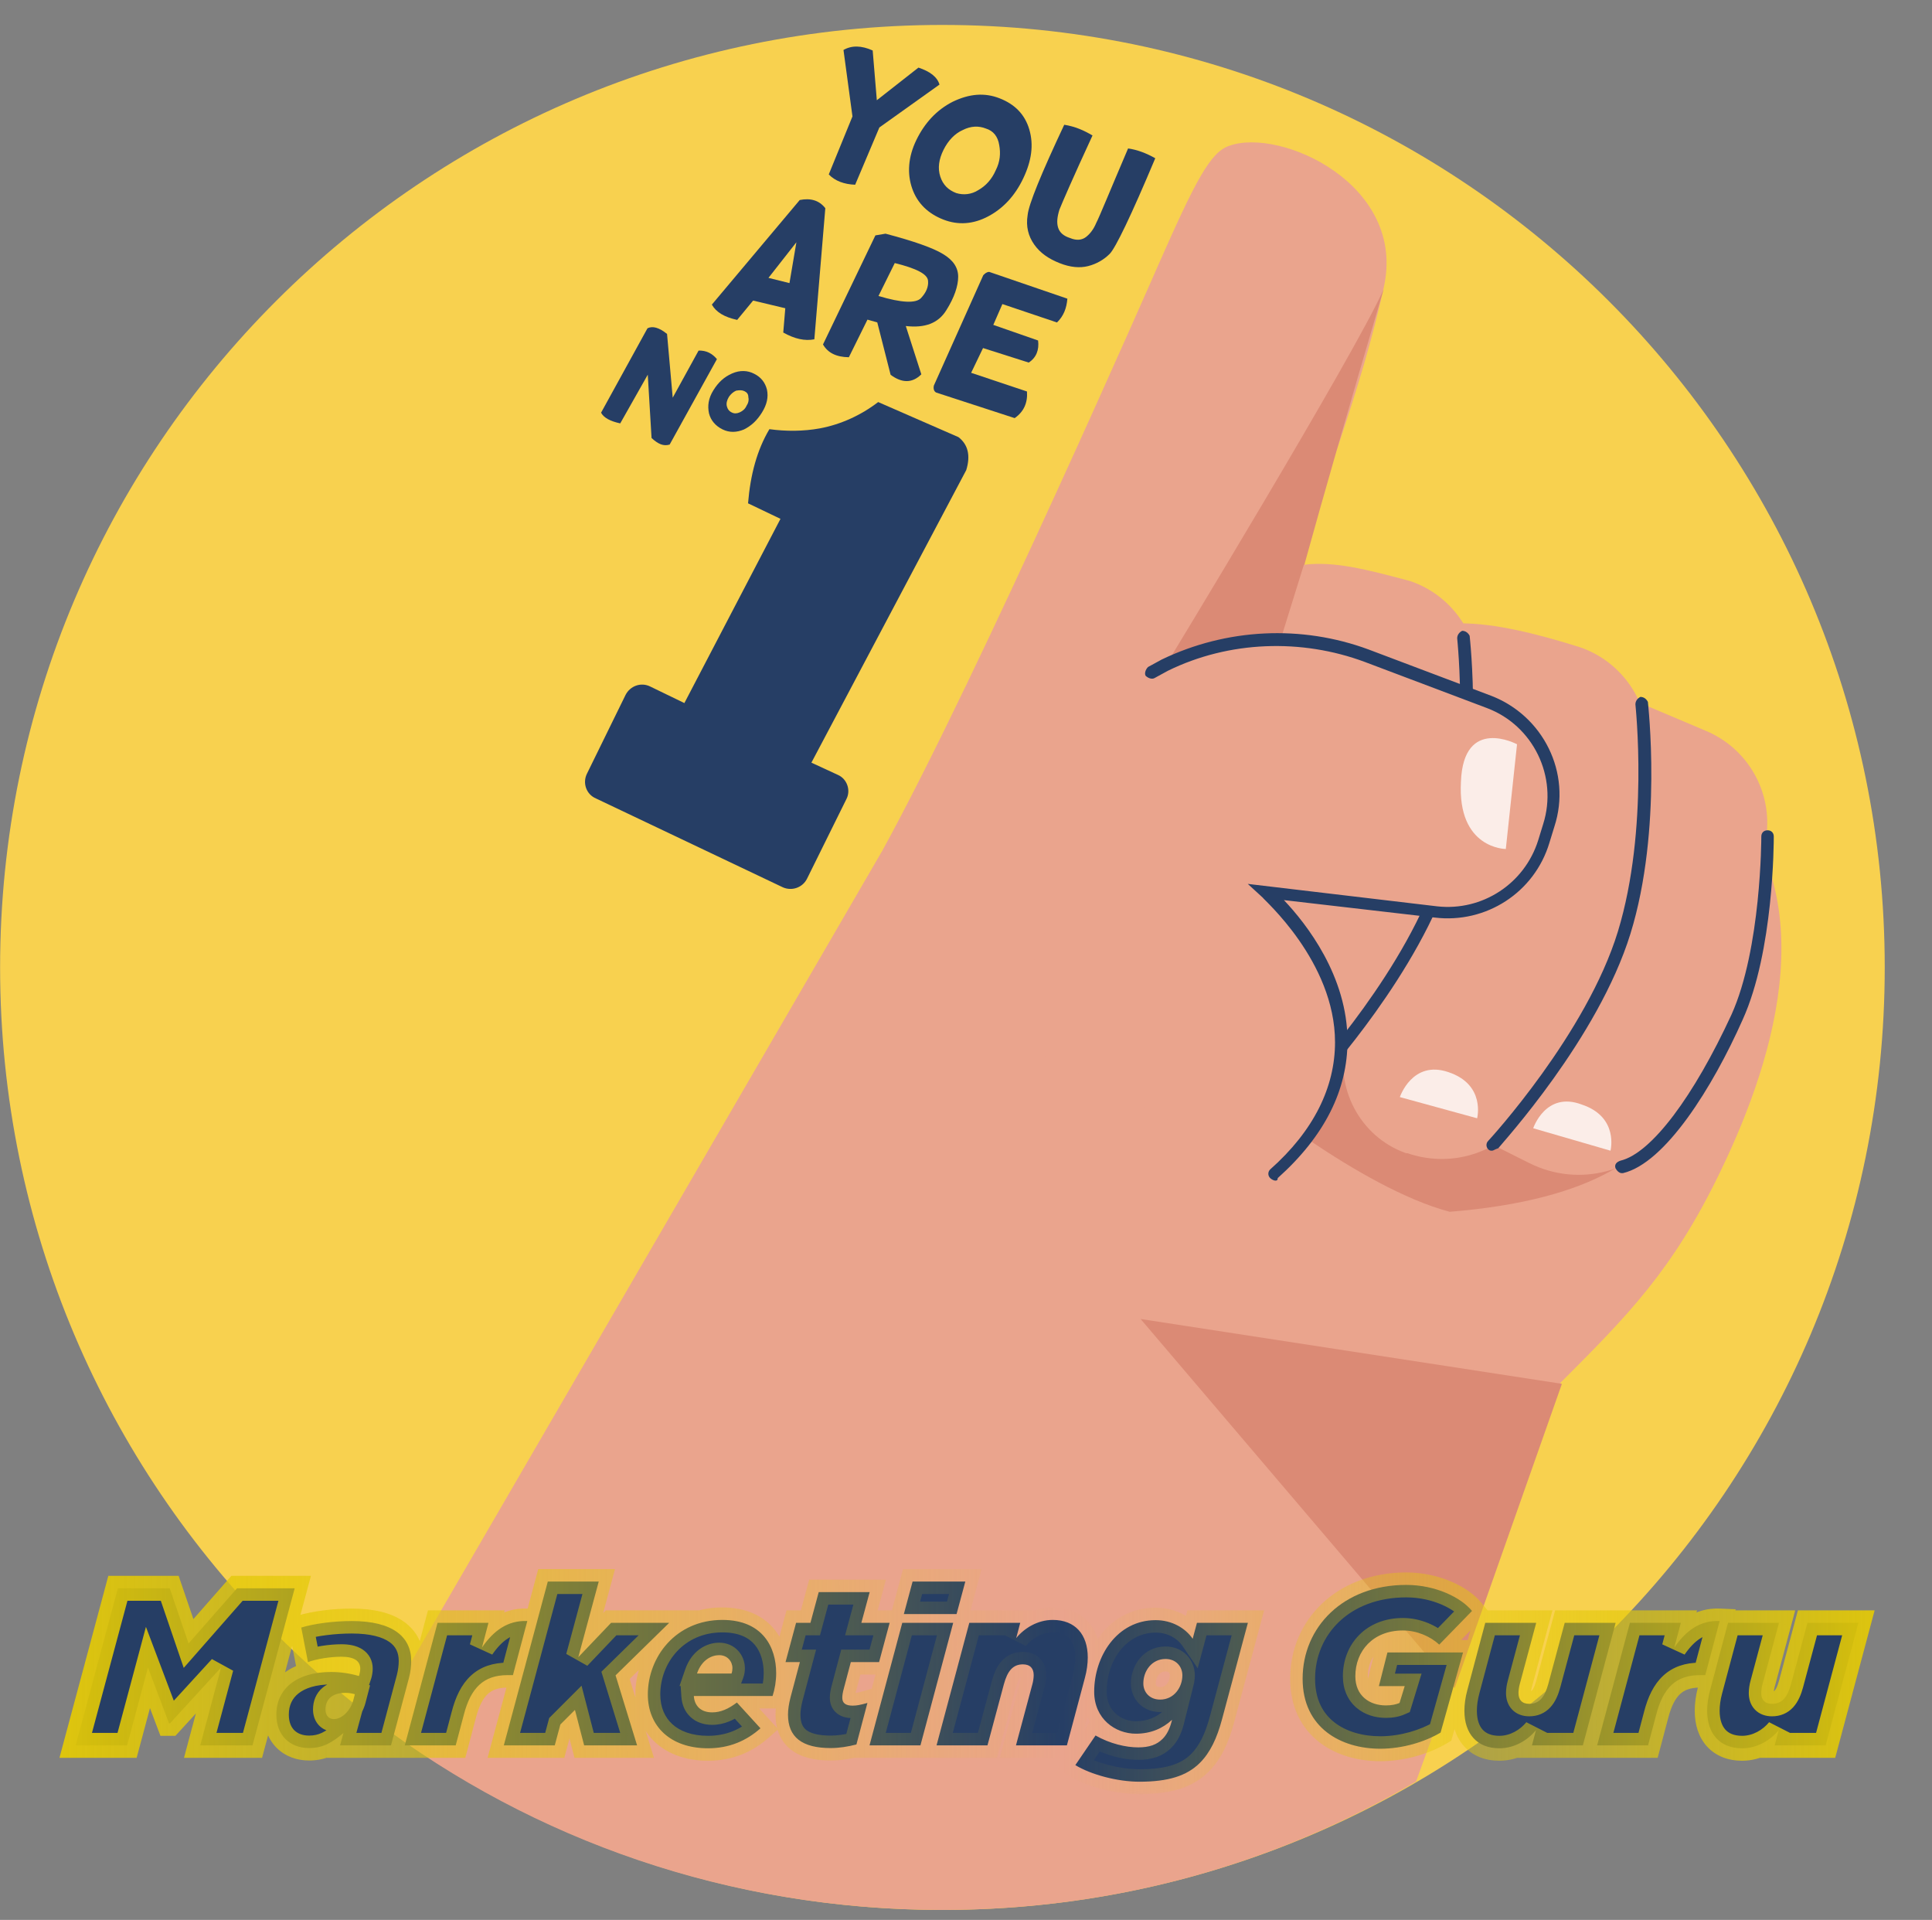 <svg width="155" height="154" viewBox="0 0 155 154" fill="none" xmlns="http://www.w3.org/2000/svg">
<rect x="0" y="0" width="155" height="154" fill="#808080" stroke="none"/>
<path d="M75.608 153.2C117.361 153.2 151.208 119.352 151.208 77.6C151.208 35.847 117.361 2 75.608 2C33.855 2 0.008 35.847 0.008 77.6C0.008 119.352 33.855 153.2 75.608 153.2Z" fill="#F8D14F"/>
<path d="M137.707 63C136.707 62 137.507 63.9 136.307 63C135.507 62.4 134.607 61.9 133.807 61.3C129.007 58.2 108.707 42.4 103.407 47.3C106.007 39.4 109.207 31.3 111.007 23.1C112.907 14.8 102.707 10.2 98.607 11.7C97.107 12.2 95.907 14.5 92.907 21.3C92.907 21.3 78.607 54 70.807 68.2L30.207 138.1C42.807 147.6 58.507 153.2 75.607 153.2C89.507 153.2 102.407 149.5 113.607 142.9L125.207 110.9C130.507 105.6 134.207 101.9 138.007 94C142.707 84.3 146.307 71.4 137.707 63Z" fill="#EAA48D"/>
<path d="M93.508 53.4C93.508 53.4 108.708 28.4 111.008 23.2C105.008 43.5 103.108 51 103.108 51L93.508 53.4Z" fill="#DB8A75"/>
<path d="M125.308 111L91.508 105.8L116.708 135.4L125.308 111Z" fill="#DB8A75"/>
<path d="M99.407 87.3C99.407 87.3 109.107 95.3 116.307 97.2C140.007 95.3 134.307 81.8 134.307 81.8L106.107 63.4L95.607 66.4L99.407 87.3Z" fill="#DB8A75"/>
<path d="M117.206 50C119.906 50 123.206 50.8 126.706 51.9C130.306 53.1 132.606 56.7 132.206 60.6L131.106 70.3C130.706 73.9 129.506 77.4 127.706 80.6L122.806 88.9C120.806 92.3 116.706 93.8 112.906 92.5H112.806C109.106 91.2 107.006 87.2 108.006 83.4L117.206 50Z" fill="#EAA48D"/>
<path d="M104.607 45.3C107.107 45 109.707 45.7 113.107 46.6C116.707 47.8 119.007 51.4 118.607 55.3L117.507 65C117.107 68.6 115.907 72.1 114.107 75.3L109.207 83.6C107.207 87 103.107 88.5 99.307 87.2H99.207C95.507 85.9 93.407 81.9 94.407 78.1L104.607 45.3Z" fill="#EAA48D"/>
<path d="M131.607 56.4L136.807 58.6C140.207 60 142.207 63.5 141.707 67.1L140.607 76C140.207 79.4 139.007 82.7 137.107 85.6L134.007 90.3C131.507 94 126.707 95.3 122.707 93.3L119.707 91.8L131.607 56.4Z" fill="#EAA48D"/>
<path d="M119.706 92.3C119.606 92.3 119.506 92.3 119.406 92.2C119.206 92 119.206 91.7 119.406 91.5C119.506 91.4 127.306 82.9 129.806 74.7C132.306 66.5 131.206 56.6 131.206 56.5C131.206 56.2 131.406 56 131.606 55.9C131.906 55.9 132.106 56.1 132.206 56.3C132.206 56.4 133.406 66.5 130.806 74.9C128.206 83.3 120.506 91.7 120.206 92.1C119.906 92.2 119.806 92.3 119.706 92.3Z" fill="#263E65"/>
<path d="M105.407 87C105.307 87 105.207 87 105.107 86.9C104.907 86.7 104.907 86.4 105.107 86.2C105.207 86.1 113.007 77.6 115.507 69.4C118.007 61.2 116.907 51.3 116.907 51.2C116.907 50.9 117.107 50.7 117.307 50.6C117.607 50.6 117.807 50.8 117.907 51C117.907 51.1 119.107 61.2 116.507 69.6C113.907 78 106.207 86.4 105.907 86.8C105.707 87 105.507 87 105.407 87Z" fill="#263E65"/>
<path d="M130.106 94.1C129.906 94.1 129.706 93.9 129.606 93.7C129.506 93.4 129.706 93.2 130.006 93.1C132.506 92.5 135.906 87.9 138.906 81.4C141.306 76.1 141.306 67.2 141.306 67.1C141.306 66.8 141.506 66.6 141.806 66.6C142.106 66.6 142.306 66.8 142.306 67.1C142.306 67.5 142.306 76.3 139.806 81.8C137.406 87.2 133.606 93.3 130.206 94.1C130.106 94.1 130.106 94.1 130.106 94.1Z" fill="#263E65"/>
<path opacity="0.8" d="M118.507 89.7C118.507 89.7 119.207 87 116.207 86C113.307 85 112.307 88 112.307 88L118.507 89.7Z" fill="white"/>
<path opacity="0.8" d="M123.006 90.5L129.206 92.3C129.206 92.3 129.906 89.6 126.906 88.6C124.006 87.5 123.006 90.5 123.006 90.5Z" fill="white"/>
<path d="M102.307 94.2C114.807 82.999 101.707 71.7 101.707 71.7L115.307 73.299C119.207 73.799 122.807 71.4 123.907 67.7L124.307 66.4C125.507 62.3 123.407 57.999 119.507 56.499L109.707 52.8C104.407 50.8 98.607 51.099 93.507 53.599L92.407 54.2L85.507 70.299L80.607 83.1L102.307 94.2Z" fill="#EAA48D"/>
<path opacity="0.8" d="M121.708 59.7L120.808 68.1C120.808 68.1 116.908 68.1 117.208 62.7C117.408 57.4 121.708 59.7 121.708 59.7Z" fill="white"/>
<path d="M102.306 94.7C102.206 94.7 102.006 94.6 101.906 94.5C101.706 94.3 101.706 94 101.906 93.8C105.406 90.7 107.106 87.2 107.106 83.6C107.106 77.1 101.306 72.1 101.306 72L100.106 70.9L115.306 72.7C118.906 73.1 122.306 70.9 123.406 67.4L123.806 66.1C125.006 62.3 123.006 58.2 119.306 56.8L109.506 53.1C104.406 51.2 98.606 51.4 93.706 53.8L92.606 54.4C92.406 54.5 92.106 54.4 91.906 54.2C91.806 54 91.906 53.7 92.106 53.5L93.206 52.9C98.406 50.4 104.406 50.1 109.806 52.1L119.606 55.8C123.806 57.4 126.106 62 124.706 66.3L124.306 67.6C123.106 71.6 119.206 74.1 115.106 73.6L103.006 72.2C104.806 74.1 108.106 78.3 108.106 83.5C108.106 87.4 106.306 91.1 102.506 94.5C102.506 94.7 102.406 94.7 102.306 94.7Z" fill="#263E65"/>
<path d="M70.013 4.049L70.346 8.04L73.684 5.423C74.61 5.729 75.193 6.17 75.373 6.784L70.549 10.226L68.608 14.818C67.728 14.783 67.001 14.521 66.49 13.991L68.391 9.338L67.671 4.009C68.328 3.63 69.109 3.643 70.013 4.049Z" fill="#263E65"/>
<path d="M80.199 7.887C81.403 8.358 82.22 9.162 82.58 10.39C82.939 11.618 82.768 12.886 82.093 14.306C81.418 15.727 80.47 16.722 79.287 17.352C78.105 17.983 76.882 18.082 75.679 17.611C74.475 17.14 73.608 16.325 73.188 15.136C72.768 13.948 72.85 12.607 73.514 11.237C74.179 9.867 75.138 8.822 76.43 8.163C77.773 7.515 78.996 7.416 80.199 7.887ZM79.097 10.311C78.52 10.081 77.889 10.1 77.243 10.429C76.607 10.709 76.067 11.271 75.694 12.025C75.32 12.78 75.218 13.489 75.437 14.163C75.656 14.838 76.09 15.246 76.716 15.486C77.304 15.667 77.946 15.598 78.492 15.246C79.089 14.906 79.568 14.384 79.881 13.668C80.243 12.963 80.285 12.293 80.166 11.64C80.057 10.938 79.684 10.491 79.097 10.311Z" fill="#263E65"/>
<path d="M85.381 10.007C86.239 10.142 86.955 10.455 87.649 10.867C86.069 14.284 85.225 16.242 84.994 16.819C84.814 17.407 84.766 17.866 84.89 18.259C85.013 18.651 85.319 18.927 85.857 19.096C86.384 19.316 86.815 19.253 87.13 19.008C87.444 18.763 87.731 18.407 87.95 17.88C88.219 17.364 89.013 15.395 90.504 11.907C91.214 12.009 91.94 12.271 92.684 12.694C90.733 17.337 89.498 19.889 89.029 20.362C88.561 20.834 87.964 21.174 87.3 21.343C86.637 21.512 85.867 21.449 85.002 21.104C84.136 20.759 83.454 20.297 82.975 19.618C82.496 18.939 82.298 18.165 82.444 17.256C82.529 16.387 83.532 13.941 85.381 10.007Z" fill="#263E65"/>
<path d="M66.213 16.7L65.333 27.217C64.569 27.364 63.771 27.191 62.839 26.674L63.002 24.725L60.42 24.11L59.142 25.66C58.094 25.432 57.45 25.031 57.11 24.434L64.161 16.044C65.035 15.869 65.723 16.071 66.213 16.7ZM63.893 19.433L61.652 22.289L63.337 22.708L63.893 19.433Z" fill="#263E65"/>
<path d="M71.044 18.744C73.317 19.344 74.869 19.891 75.652 20.374C76.485 20.869 76.875 21.477 76.872 22.207C76.87 22.938 76.564 23.864 75.926 24.875C75.277 25.935 74.199 26.327 72.67 26.151L73.916 30.026C73.183 30.755 72.352 30.731 71.452 30.065L70.382 25.861L69.595 25.638L68.102 28.656C67.061 28.638 66.407 28.287 66.027 27.63L70.231 18.881L71.044 18.744ZM71.785 21.1L70.479 23.741C72.341 24.303 73.482 24.342 73.89 23.909C74.298 23.475 74.506 22.998 74.454 22.517C74.413 21.985 73.52 21.53 71.785 21.1Z" fill="#263E65"/>
<path d="M85.633 23.958C85.57 24.728 85.329 25.355 84.799 25.866L80.419 24.39L79.69 26.06L83.283 27.312C83.38 28.065 83.139 28.692 82.532 29.082L78.867 27.918L77.912 29.904L82.392 31.402C82.457 32.304 82.145 33.02 81.405 33.538L75.112 31.489C74.924 31.395 74.867 31.174 74.922 30.925L78.887 22.072C79.019 21.944 79.151 21.816 79.362 21.809L85.633 23.958Z" fill="#263E65"/>
<path d="M53.516 26.786L53.97 31.9L56.046 28.121C56.677 28.101 57.144 28.36 57.517 28.806L53.725 35.66C53.222 35.812 52.795 35.614 52.273 35.135L51.969 30.054L49.76 33.961C48.962 33.787 48.446 33.518 48.222 33.104L51.942 26.339C52.356 26.116 52.894 26.285 53.516 26.786Z" fill="#263E65"/>
<path d="M60.5 29.978C61.066 30.258 61.389 30.694 61.53 31.247C61.66 31.85 61.53 32.449 61.128 33.093C60.727 33.736 60.269 34.159 59.683 34.45C59.109 34.69 58.527 34.72 57.962 34.44C57.395 34.16 57.023 33.714 56.882 33.16C56.752 32.557 56.832 31.948 57.234 31.304C57.635 30.66 58.093 30.238 58.728 29.958C59.364 29.678 59.984 29.709 60.5 29.978ZM59.726 31.377C59.537 31.283 59.327 31.29 59.056 31.335C58.823 31.441 58.63 31.608 58.476 31.836C58.311 32.114 58.257 32.363 58.313 32.584C58.37 32.805 58.487 32.987 58.725 33.092C58.914 33.185 59.124 33.178 59.356 33.072C59.588 32.966 59.782 32.799 59.886 32.561C60.04 32.333 60.094 32.084 60.038 31.863C60.042 31.602 59.914 31.47 59.726 31.377Z" fill="#263E65"/>
<path d="M77.52 37.707C77.881 36.532 77.655 35.647 76.894 35.063L70.454 32.25C69.075 33.308 67.45 34.051 65.763 34.363C64.457 34.601 63.046 34.607 61.727 34.425C60.738 36.09 60.203 38.063 60.014 40.373L62.616 41.618L54.906 56.395L52.165 55.067C51.411 54.694 50.554 55.03 50.191 55.734L47.09 62.059C46.717 62.814 47.042 63.72 47.807 64.044L62.814 71.177C63.53 71.49 64.376 71.204 64.738 70.499L67.911 64.085C68.273 63.38 67.948 62.474 67.233 62.161L65.097 61.174L77.52 37.707Z" fill="#263E65"/>
<mask id="path-26-outside-1_208_500" maskUnits="userSpaceOnUse" x="4" y="125" width="147" height="19" fill="black">
<rect fill="white" x="4" y="125" width="147" height="19"/>
<path d="M6.074 140L9.458 127.4H13.616L15.128 131.828L19.016 127.4H23.642L20.258 140H16.064L17.738 133.754L13.634 138.236H13.562L11.87 133.754L10.196 140H6.074ZM24.799 140.216C23.287 140.216 22.171 139.226 22.171 137.534C22.171 135.464 23.791 134.114 26.563 134.114C27.301 134.114 28.057 134.222 28.795 134.438L28.831 134.33C28.867 134.204 28.903 134.006 28.903 133.844C28.903 133.232 28.417 132.89 27.391 132.89C26.491 132.89 25.375 133.07 24.709 133.322L24.169 130.55C25.231 130.226 26.797 130.028 28.219 130.028C31.477 130.028 32.989 131.27 32.989 133.232C32.989 133.646 32.935 134.114 32.809 134.6L31.369 140H27.283L27.553 139.01C26.671 139.748 25.933 140.216 24.799 140.216ZM26.779 137.894C27.427 137.894 28.129 137.228 28.363 136.31L28.471 135.896C28.201 135.824 27.985 135.788 27.715 135.788C26.689 135.788 26.113 136.274 26.113 137.12C26.113 137.624 26.401 137.894 26.779 137.894ZM32.475 140L35.103 130.172H39.189L38.667 132.152C39.585 130.82 40.719 129.956 42.303 130.028L41.151 134.366H40.719C38.793 134.366 37.767 135.392 37.209 137.552L36.561 140H32.475ZM40.42 140L43.949 126.86H48.035L46.397 132.926L49.025 130.172H53.687L49.385 134.384L51.112 140H46.864L46.127 137.156L44.956 138.326L44.507 140H40.42ZM55.664 136.04C55.718 136.832 56.222 137.354 57.141 137.354C57.806 137.354 58.437 137.084 59.12 136.562L61.011 138.632C59.895 139.622 58.526 140.234 56.798 140.234C53.81 140.234 51.974 138.488 51.974 135.914C51.974 132.926 54.206 129.938 57.95 129.938C61.191 129.938 62.27 132.134 62.27 134.204C62.27 134.852 62.163 135.482 61.983 136.04H55.664ZM55.916 134.24H58.688C58.742 134.096 58.761 133.952 58.761 133.808C58.761 133.268 58.364 132.764 57.699 132.764C57.087 132.764 56.294 133.142 55.916 134.24ZM66.639 140.216C64.335 140.216 63.219 139.334 63.219 137.534C63.219 137.12 63.291 136.67 63.417 136.166L64.173 133.322H63.021L63.867 130.172H65.019L65.685 127.706H69.771L69.105 130.172H71.373L70.527 133.322H68.259L67.701 135.428C67.611 135.752 67.575 135.986 67.575 136.184C67.575 136.598 67.827 136.814 68.403 136.814C68.727 136.814 69.015 136.76 69.591 136.598L68.709 139.928C68.007 140.108 67.323 140.216 66.639 140.216ZM72.513 129.47L73.215 126.86H77.445L76.743 129.47H72.513ZM69.759 140L72.387 130.172H76.473L73.845 140H69.759ZM75.137 140L77.765 130.172H81.851L81.527 131.396C82.175 130.604 83.237 129.938 84.461 129.938C86.261 129.938 87.269 131.108 87.269 132.944C87.269 133.448 87.197 134.006 87.035 134.6L85.595 140H81.509L82.823 135.104C82.895 134.852 82.931 134.564 82.931 134.366C82.931 133.844 82.661 133.502 82.067 133.502C81.257 133.502 80.825 134.042 80.537 135.104L79.223 140H75.137ZM91.421 142.916C89.621 142.916 87.514 142.34 86.272 141.584L87.892 139.208C89.062 139.874 90.341 140.162 91.312 140.162C92.213 140.162 92.806 139.946 93.275 139.478C93.581 139.172 93.832 138.722 93.995 138.092L94.031 137.948C93.293 138.632 92.338 139.064 91.132 139.064C89.477 139.064 87.784 137.876 87.784 135.698C87.784 132.872 89.603 129.956 92.716 129.956C94.031 129.956 95.111 130.604 95.686 131.45L96.028 130.172H100.115L98.044 137.894C97.63 139.442 97.091 140.576 96.263 141.404C95.219 142.448 93.725 142.916 91.421 142.916ZM93.076 136.328C94.192 136.328 94.859 135.338 94.859 134.384C94.859 133.682 94.355 133.07 93.508 133.07C92.41 133.07 91.727 134.024 91.727 135.032C91.727 135.734 92.231 136.328 93.076 136.328ZM110.734 140.27C107.602 140.27 104.506 138.614 104.506 134.654C104.506 130.532 107.746 127.13 112.822 127.13C115.198 127.13 117.232 128.156 118.096 129.218L115.468 131.918C114.748 131.252 113.668 130.784 112.552 130.784C110.158 130.784 108.736 132.422 108.736 134.456C108.736 136.022 109.87 136.796 111.184 136.796C111.634 136.796 111.994 136.724 112.282 136.598L112.696 135.248H110.626L111.31 132.548H117.376L115.576 138.974C114.334 139.712 112.552 140.27 110.734 140.27ZM120.294 140.234C118.494 140.234 117.486 139.064 117.486 137.228C117.486 136.724 117.558 136.166 117.72 135.572L119.16 130.172H123.246L121.932 135.068C121.86 135.32 121.824 135.608 121.824 135.806C121.824 136.328 122.094 136.67 122.688 136.67C123.498 136.67 123.93 136.13 124.218 135.068L125.532 130.172H129.618L126.99 140H122.904L123.228 138.776C122.58 139.568 121.518 140.234 120.294 140.234ZM128.135 140L130.763 130.172H134.849L134.327 132.152C135.245 130.82 136.379 129.956 137.963 130.028L136.811 134.366H136.379C134.453 134.366 133.427 135.392 132.869 137.552L132.221 140H128.135ZM139.771 140.234C137.971 140.234 136.963 139.064 136.963 137.228C136.963 136.724 137.035 136.166 137.197 135.572L138.637 130.172H142.723L141.409 135.068C141.337 135.32 141.301 135.608 141.301 135.806C141.301 136.328 141.571 136.67 142.165 136.67C142.975 136.67 143.407 136.13 143.695 135.068L145.009 130.172H149.095L146.467 140H142.381L142.705 138.776C142.057 139.568 140.995 140.234 139.771 140.234Z"/>
</mask>
<path d="M6.074 140L9.458 127.4H13.616L15.128 131.828L19.016 127.4H23.642L20.258 140H16.064L17.738 133.754L13.634 138.236H13.562L11.87 133.754L10.196 140H6.074ZM24.799 140.216C23.287 140.216 22.171 139.226 22.171 137.534C22.171 135.464 23.791 134.114 26.563 134.114C27.301 134.114 28.057 134.222 28.795 134.438L28.831 134.33C28.867 134.204 28.903 134.006 28.903 133.844C28.903 133.232 28.417 132.89 27.391 132.89C26.491 132.89 25.375 133.07 24.709 133.322L24.169 130.55C25.231 130.226 26.797 130.028 28.219 130.028C31.477 130.028 32.989 131.27 32.989 133.232C32.989 133.646 32.935 134.114 32.809 134.6L31.369 140H27.283L27.553 139.01C26.671 139.748 25.933 140.216 24.799 140.216ZM26.779 137.894C27.427 137.894 28.129 137.228 28.363 136.31L28.471 135.896C28.201 135.824 27.985 135.788 27.715 135.788C26.689 135.788 26.113 136.274 26.113 137.12C26.113 137.624 26.401 137.894 26.779 137.894ZM32.475 140L35.103 130.172H39.189L38.667 132.152C39.585 130.82 40.719 129.956 42.303 130.028L41.151 134.366H40.719C38.793 134.366 37.767 135.392 37.209 137.552L36.561 140H32.475ZM40.42 140L43.949 126.86H48.035L46.397 132.926L49.025 130.172H53.687L49.385 134.384L51.112 140H46.864L46.127 137.156L44.956 138.326L44.507 140H40.42ZM55.664 136.04C55.718 136.832 56.222 137.354 57.141 137.354C57.806 137.354 58.437 137.084 59.12 136.562L61.011 138.632C59.895 139.622 58.526 140.234 56.798 140.234C53.81 140.234 51.974 138.488 51.974 135.914C51.974 132.926 54.206 129.938 57.95 129.938C61.191 129.938 62.27 132.134 62.27 134.204C62.27 134.852 62.163 135.482 61.983 136.04H55.664ZM55.916 134.24H58.688C58.742 134.096 58.761 133.952 58.761 133.808C58.761 133.268 58.364 132.764 57.699 132.764C57.087 132.764 56.294 133.142 55.916 134.24ZM66.639 140.216C64.335 140.216 63.219 139.334 63.219 137.534C63.219 137.12 63.291 136.67 63.417 136.166L64.173 133.322H63.021L63.867 130.172H65.019L65.685 127.706H69.771L69.105 130.172H71.373L70.527 133.322H68.259L67.701 135.428C67.611 135.752 67.575 135.986 67.575 136.184C67.575 136.598 67.827 136.814 68.403 136.814C68.727 136.814 69.015 136.76 69.591 136.598L68.709 139.928C68.007 140.108 67.323 140.216 66.639 140.216ZM72.513 129.47L73.215 126.86H77.445L76.743 129.47H72.513ZM69.759 140L72.387 130.172H76.473L73.845 140H69.759ZM75.137 140L77.765 130.172H81.851L81.527 131.396C82.175 130.604 83.237 129.938 84.461 129.938C86.261 129.938 87.269 131.108 87.269 132.944C87.269 133.448 87.197 134.006 87.035 134.6L85.595 140H81.509L82.823 135.104C82.895 134.852 82.931 134.564 82.931 134.366C82.931 133.844 82.661 133.502 82.067 133.502C81.257 133.502 80.825 134.042 80.537 135.104L79.223 140H75.137ZM91.421 142.916C89.621 142.916 87.514 142.34 86.272 141.584L87.892 139.208C89.062 139.874 90.341 140.162 91.312 140.162C92.213 140.162 92.806 139.946 93.275 139.478C93.581 139.172 93.832 138.722 93.995 138.092L94.031 137.948C93.293 138.632 92.338 139.064 91.132 139.064C89.477 139.064 87.784 137.876 87.784 135.698C87.784 132.872 89.603 129.956 92.716 129.956C94.031 129.956 95.111 130.604 95.686 131.45L96.028 130.172H100.115L98.044 137.894C97.63 139.442 97.091 140.576 96.263 141.404C95.219 142.448 93.725 142.916 91.421 142.916ZM93.076 136.328C94.192 136.328 94.859 135.338 94.859 134.384C94.859 133.682 94.355 133.07 93.508 133.07C92.41 133.07 91.727 134.024 91.727 135.032C91.727 135.734 92.231 136.328 93.076 136.328ZM110.734 140.27C107.602 140.27 104.506 138.614 104.506 134.654C104.506 130.532 107.746 127.13 112.822 127.13C115.198 127.13 117.232 128.156 118.096 129.218L115.468 131.918C114.748 131.252 113.668 130.784 112.552 130.784C110.158 130.784 108.736 132.422 108.736 134.456C108.736 136.022 109.87 136.796 111.184 136.796C111.634 136.796 111.994 136.724 112.282 136.598L112.696 135.248H110.626L111.31 132.548H117.376L115.576 138.974C114.334 139.712 112.552 140.27 110.734 140.27ZM120.294 140.234C118.494 140.234 117.486 139.064 117.486 137.228C117.486 136.724 117.558 136.166 117.72 135.572L119.16 130.172H123.246L121.932 135.068C121.86 135.32 121.824 135.608 121.824 135.806C121.824 136.328 122.094 136.67 122.688 136.67C123.498 136.67 123.93 136.13 124.218 135.068L125.532 130.172H129.618L126.99 140H122.904L123.228 138.776C122.58 139.568 121.518 140.234 120.294 140.234ZM128.135 140L130.763 130.172H134.849L134.327 132.152C135.245 130.82 136.379 129.956 137.963 130.028L136.811 134.366H136.379C134.453 134.366 133.427 135.392 132.869 137.552L132.221 140H128.135ZM139.771 140.234C137.971 140.234 136.963 139.064 136.963 137.228C136.963 136.724 137.035 136.166 137.197 135.572L138.637 130.172H142.723L141.409 135.068C141.337 135.32 141.301 135.608 141.301 135.806C141.301 136.328 141.571 136.67 142.165 136.67C142.975 136.67 143.407 136.13 143.695 135.068L145.009 130.172H149.095L146.467 140H142.381L142.705 138.776C142.057 139.568 140.995 140.234 139.771 140.234Z" fill="#263E65"/>
<path d="M6.074 140L5.108 139.741L4.77 141H6.074V140ZM9.458 127.4V126.4H8.691L8.492 127.141L9.458 127.4ZM13.616 127.4L14.562 127.077L14.331 126.4H13.616V127.4ZM15.128 131.828L14.182 132.151L14.74 133.786L15.88 132.488L15.128 131.828ZM19.016 127.4V126.4H18.563L18.265 126.74L19.016 127.4ZM23.642 127.4L24.608 127.659L24.946 126.4H23.642V127.4ZM20.258 140V141H21.025L21.224 140.259L20.258 140ZM16.064 140L15.098 139.741L14.761 141H16.064V140ZM17.738 133.754L18.704 134.013L17.001 133.079L17.738 133.754ZM13.634 138.236V139.236H14.074L14.372 138.911L13.634 138.236ZM13.562 138.236L12.627 138.589L12.871 139.236H13.562V138.236ZM11.87 133.754L12.806 133.401L11.708 130.494L10.904 133.495L11.87 133.754ZM10.196 140V141H10.963L11.162 140.259L10.196 140ZM7.04 140.259L10.424 127.659L8.492 127.141L5.108 139.741L7.04 140.259ZM9.458 128.4H13.616V126.4H9.458V128.4ZM12.67 127.723L14.182 132.151L16.074 131.505L14.562 127.077L12.67 127.723ZM15.88 132.488L19.767 128.06L18.265 126.74L14.377 131.168L15.88 132.488ZM19.016 128.4H23.642V126.4H19.016V128.4ZM22.676 127.141L19.292 139.741L21.224 140.259L24.608 127.659L22.676 127.141ZM20.258 139H16.064V141H20.258V139ZM17.03 140.259L18.704 134.013L16.772 133.495L15.098 139.741L17.03 140.259ZM17.001 133.079L12.897 137.561L14.372 138.911L18.476 134.429L17.001 133.079ZM13.634 137.236H13.562V139.236H13.634V137.236ZM14.498 137.883L12.806 133.401L10.934 134.107L12.627 138.589L14.498 137.883ZM10.904 133.495L9.23 139.741L11.162 140.259L12.836 134.013L10.904 133.495ZM10.196 139H6.074V141H10.196V139ZM28.795 134.438L28.514 135.398L29.439 135.668L29.743 134.754L28.795 134.438ZM28.831 134.33L29.779 134.646L29.786 134.626L29.792 134.605L28.831 134.33ZM24.709 133.322L23.727 133.513L23.954 134.677L25.063 134.257L24.709 133.322ZM24.169 130.55L23.877 129.594L23.015 129.857L23.187 130.741L24.169 130.55ZM32.809 134.6L33.775 134.858L33.777 134.851L32.809 134.6ZM31.369 140V141H32.137L32.335 140.258L31.369 140ZM27.283 140L26.318 139.737L25.974 141H27.283V140ZM27.553 139.01L28.517 139.273L29.357 136.197L26.911 138.243L27.553 139.01ZM28.363 136.31L27.395 136.058L27.394 136.063L28.363 136.31ZM28.471 135.896L29.438 136.148L29.689 135.186L28.728 134.93L28.471 135.896ZM24.799 139.216C24.262 139.216 23.871 139.044 23.618 138.796C23.369 138.552 23.171 138.153 23.171 137.534H21.171C21.171 138.607 21.53 139.549 22.218 140.223C22.901 140.893 23.823 141.216 24.799 141.216V139.216ZM23.171 137.534C23.171 136.785 23.451 136.226 23.949 135.831C24.472 135.416 25.327 135.114 26.563 135.114V133.114C25.027 133.114 23.685 133.487 22.706 134.264C21.7 135.062 21.171 136.213 21.171 137.534H23.171ZM26.563 135.114C27.204 135.114 27.866 135.208 28.514 135.398L29.076 133.478C28.248 133.236 27.397 133.114 26.563 133.114V135.114ZM29.743 134.754L29.779 134.646L27.882 134.014L27.846 134.122L29.743 134.754ZM29.792 134.605C29.847 134.413 29.903 134.121 29.903 133.844H27.903C27.903 133.858 27.901 133.893 27.892 133.945C27.885 133.995 27.875 134.036 27.869 134.055L29.792 134.605ZM29.903 133.844C29.903 133.225 29.631 132.659 29.076 132.299C28.59 131.984 27.985 131.89 27.391 131.89V133.89C27.595 133.89 27.743 133.907 27.846 133.93C27.896 133.941 27.932 133.952 27.955 133.962C27.978 133.971 27.988 133.977 27.987 133.976C27.982 133.973 27.95 133.948 27.924 133.899C27.9 133.852 27.903 133.825 27.903 133.844H29.903ZM27.391 131.89C26.4 131.89 25.159 132.082 24.355 132.387L25.063 134.257C25.59 134.058 26.581 133.89 27.391 133.89V131.89ZM25.69 133.131L25.15 130.359L23.187 130.741L23.727 133.513L25.69 133.131ZM24.46 131.506C25.403 131.219 26.866 131.028 28.219 131.028V129.028C26.727 129.028 25.058 129.233 23.877 129.594L24.46 131.506ZM28.219 131.028C29.745 131.028 30.7 131.323 31.248 131.711C31.743 132.061 31.989 132.543 31.989 133.232H33.989C33.989 131.959 33.478 130.839 32.403 130.078C31.38 129.354 29.95 129.028 28.219 129.028V131.028ZM31.989 133.232C31.989 133.561 31.945 133.945 31.841 134.349L33.777 134.851C33.924 134.283 33.989 133.731 33.989 133.232H31.989ZM31.843 134.342L30.402 139.742L32.335 140.258L33.775 134.858L31.843 134.342ZM31.369 139H27.283V141H31.369V139ZM28.247 140.263L28.517 139.273L26.588 138.747L26.318 139.737L28.247 140.263ZM26.911 138.243C26.087 138.932 25.577 139.216 24.799 139.216V141.216C26.288 141.216 27.254 140.564 28.195 139.777L26.911 138.243ZM26.779 138.894C27.442 138.894 28.017 138.562 28.427 138.159C28.848 137.745 29.171 137.186 29.332 136.557L27.394 136.063C27.32 136.352 27.176 136.585 27.024 136.734C26.863 136.893 26.764 136.894 26.779 136.894V138.894ZM29.33 136.562L29.438 136.148L27.503 135.644L27.395 136.058L29.33 136.562ZM28.728 134.93C28.398 134.842 28.093 134.788 27.715 134.788V136.788C27.877 136.788 28.004 136.806 28.213 136.862L28.728 134.93ZM27.715 134.788C27.059 134.788 26.4 134.942 25.888 135.369C25.35 135.818 25.113 136.454 25.113 137.12H27.113C27.113 137.022 27.129 136.969 27.139 136.947C27.147 136.927 27.156 136.916 27.17 136.904C27.203 136.877 27.345 136.788 27.715 136.788V134.788ZM25.113 137.12C25.113 137.561 25.241 138.015 25.566 138.371C25.896 138.732 26.343 138.894 26.779 138.894V136.894C26.837 136.894 26.95 136.921 27.042 137.021C27.128 137.116 27.113 137.183 27.113 137.12H25.113ZM32.475 140L31.509 139.742L31.173 141H32.475V140ZM35.103 130.172V129.172H34.335L34.137 129.914L35.103 130.172ZM39.189 130.172L40.156 130.427L40.487 129.172H39.189V130.172ZM38.667 132.152L37.7 131.897L39.491 132.719L38.667 132.152ZM42.303 130.028L43.27 130.285L43.588 129.085L42.349 129.029L42.303 130.028ZM41.151 134.366V135.366H41.92L42.118 134.623L41.151 134.366ZM37.209 137.552L38.176 137.808L38.177 137.802L37.209 137.552ZM36.561 140V141H37.331L37.528 140.256L36.561 140ZM33.441 140.258L36.069 130.43L34.137 129.914L31.509 139.742L33.441 140.258ZM35.103 131.172H39.189V129.172H35.103V131.172ZM38.222 129.917L37.7 131.897L39.634 132.407L40.156 130.427L38.222 129.917ZM39.491 132.719C40.306 131.537 41.155 130.977 42.258 131.027L42.349 129.029C40.283 128.935 38.865 130.103 37.844 131.585L39.491 132.719ZM41.337 129.771L40.185 134.109L42.118 134.623L43.27 130.285L41.337 129.771ZM41.151 133.366H40.719V135.366H41.151V133.366ZM40.719 133.366C39.566 133.366 38.564 133.68 37.771 134.416C37.005 135.127 36.543 136.133 36.241 137.302L38.177 137.802C38.433 136.811 38.763 136.224 39.132 135.882C39.473 135.565 39.946 135.366 40.719 135.366V133.366ZM36.242 137.296L35.594 139.744L37.528 140.256L38.176 137.808L36.242 137.296ZM36.561 139H32.475V141H36.561V139ZM40.42 140L39.455 139.741L39.117 141H40.42V140ZM43.949 126.86V125.86H43.182L42.983 126.601L43.949 126.86ZM48.035 126.86L49 127.121L49.34 125.86H48.035V126.86ZM46.397 132.926L45.431 132.665L47.12 133.616L46.397 132.926ZM49.025 130.172V129.172H48.596L48.301 129.482L49.025 130.172ZM53.687 130.172L54.386 130.887L56.137 129.172H53.687V130.172ZM49.385 134.384L48.685 133.669L48.249 134.096L48.429 134.678L49.385 134.384ZM51.112 140V141H52.467L52.068 139.706L51.112 140ZM46.864 140L45.897 140.251L46.091 141H46.864V140ZM46.127 137.156L47.094 136.905L46.655 135.213L45.419 136.449L46.127 137.156ZM44.956 138.326L44.249 137.619L44.06 137.808L43.991 138.066L44.956 138.326ZM44.507 140V141H45.273L45.472 140.26L44.507 140ZM41.386 140.259L44.914 127.119L42.983 126.601L39.455 139.741L41.386 140.259ZM43.949 127.86H48.035V125.86H43.949V127.86ZM47.069 126.599L45.431 132.665L47.362 133.187L49 127.121L47.069 126.599ZM47.12 133.616L49.748 130.862L48.301 129.482L45.673 132.236L47.12 133.616ZM49.025 131.172H53.687V129.172H49.025V131.172ZM52.987 129.457L48.685 133.669L50.084 135.099L54.386 130.887L52.987 129.457ZM48.429 134.678L50.157 140.294L52.068 139.706L50.34 134.09L48.429 134.678ZM51.112 139H46.864V141H51.112V139ZM47.832 139.749L47.094 136.905L45.158 137.407L45.897 140.251L47.832 139.749ZM45.419 136.449L44.249 137.619L45.664 139.033L46.834 137.863L45.419 136.449ZM43.991 138.066L43.541 139.74L45.472 140.26L45.922 138.586L43.991 138.066ZM44.507 139H40.42V141H44.507V139ZM55.664 136.04V135.04H54.594L54.667 136.108L55.664 136.04ZM59.12 136.562L59.859 135.888L59.242 135.212L58.514 135.767L59.12 136.562ZM61.011 138.632L61.674 139.38L62.433 138.707L61.749 137.958L61.011 138.632ZM61.983 136.04V137.04H62.711L62.934 136.347L61.983 136.04ZM55.916 134.24L54.971 133.914L54.515 135.24H55.916V134.24ZM58.688 134.24V135.24H59.382L59.625 134.591L58.688 134.24ZM54.667 136.108C54.707 136.701 54.926 137.289 55.399 137.727C55.871 138.166 56.491 138.354 57.141 138.354V136.354C56.872 136.354 56.781 136.281 56.758 136.261C56.736 136.24 56.676 136.171 56.662 135.972L54.667 136.108ZM57.141 138.354C58.103 138.354 58.943 137.956 59.727 137.357L58.514 135.767C57.93 136.212 57.51 136.354 57.141 136.354V138.354ZM58.382 137.236L60.272 139.306L61.749 137.958L59.859 135.888L58.382 137.236ZM60.347 137.884C59.398 138.726 58.261 139.234 56.798 139.234V141.234C58.792 141.234 60.391 140.518 61.674 139.38L60.347 137.884ZM56.798 139.234C55.497 139.234 54.55 138.856 53.939 138.3C53.338 137.752 52.974 136.952 52.974 135.914H50.974C50.974 137.45 51.529 138.81 52.593 139.779C53.647 140.739 55.112 141.234 56.798 141.234V139.234ZM52.974 135.914C52.974 133.394 54.84 130.938 57.95 130.938V128.938C53.573 128.938 50.974 132.458 50.974 135.914H52.974ZM57.95 130.938C59.325 130.938 60.103 131.392 60.558 131.936C61.039 132.512 61.27 133.325 61.27 134.204H63.27C63.27 133.013 62.962 131.693 62.093 130.654C61.198 129.582 59.816 128.938 57.95 128.938V130.938ZM61.27 134.204C61.27 134.743 61.18 135.27 61.031 135.733L62.934 136.347C63.145 135.694 63.27 134.961 63.27 134.204H61.27ZM61.983 135.04H55.664V137.04H61.983V135.04ZM55.916 135.24H58.688V133.24H55.916V135.24ZM59.625 134.591C59.732 134.306 59.761 134.037 59.761 133.808H57.761C57.761 133.867 57.753 133.886 57.752 133.889L59.625 134.591ZM59.761 133.808C59.761 132.773 58.972 131.764 57.699 131.764V133.764C57.737 133.764 57.753 133.771 57.754 133.771C57.755 133.772 57.753 133.771 57.751 133.769C57.75 133.767 57.761 133.779 57.761 133.808H59.761ZM57.699 131.764C56.652 131.764 55.486 132.42 54.971 133.914L56.862 134.566C56.99 134.193 57.166 134.001 57.304 133.902C57.449 133.797 57.594 133.764 57.699 133.764V131.764ZM63.417 136.166L62.451 135.909L62.449 135.916L62.447 135.923L63.417 136.166ZM64.173 133.322L65.14 133.579L65.474 132.322H64.173V133.322ZM63.021 133.322L62.055 133.063L61.717 134.322H63.021V133.322ZM63.867 130.172V129.172H63.1L62.901 129.913L63.867 130.172ZM65.019 130.172V131.172H65.785L65.985 130.433L65.019 130.172ZM65.685 127.706V126.706H64.919L64.72 127.445L65.685 127.706ZM69.771 127.706L70.737 127.967L71.077 126.706H69.771V127.706ZM69.105 130.172L68.14 129.911L67.799 131.172H69.105V130.172ZM71.373 130.172L72.339 130.431L72.677 129.172H71.373V130.172ZM70.527 133.322V134.322H71.294L71.493 133.581L70.527 133.322ZM68.259 133.322V132.322H67.49L67.293 133.066L68.259 133.322ZM67.701 135.428L68.665 135.696L68.668 135.684L67.701 135.428ZM69.591 136.598L70.558 136.854L71.006 135.161L69.32 135.635L69.591 136.598ZM68.709 139.928L68.958 140.897L69.526 140.751L69.676 140.184L68.709 139.928ZM66.639 139.216C65.585 139.216 64.995 139.009 64.683 138.764C64.419 138.556 64.219 138.215 64.219 137.534H62.219C62.219 138.653 62.578 139.653 63.447 140.336C64.269 140.982 65.389 141.216 66.639 141.216V139.216ZM64.219 137.534C64.219 137.232 64.272 136.869 64.387 136.409L62.447 135.923C62.31 136.471 62.219 137.008 62.219 137.534H64.219ZM64.384 136.423L65.14 133.579L63.207 133.065L62.451 135.909L64.384 136.423ZM64.173 132.322H63.021V134.322H64.173V132.322ZM63.987 133.581L64.833 130.431L62.901 129.913L62.055 133.063L63.987 133.581ZM63.867 131.172H65.019V129.172H63.867V131.172ZM65.985 130.433L66.651 127.967L64.72 127.445L64.054 129.911L65.985 130.433ZM65.685 128.706H69.771V126.706H65.685V128.706ZM68.806 127.445L68.14 129.911L70.071 130.433L70.737 127.967L68.806 127.445ZM69.105 131.172H71.373V129.172H69.105V131.172ZM70.407 129.913L69.561 133.063L71.493 133.581L72.339 130.431L70.407 129.913ZM70.527 132.322H68.259V134.322H70.527V132.322ZM67.293 133.066L66.734 135.172L68.668 135.684L69.226 133.578L67.293 133.066ZM66.738 135.16C66.634 135.533 66.575 135.863 66.575 136.184H68.575C68.575 136.109 68.588 135.971 68.665 135.696L66.738 135.16ZM66.575 136.184C66.575 136.605 66.715 137.095 67.156 137.441C67.548 137.748 68.021 137.814 68.403 137.814V135.814C68.362 135.814 68.331 135.812 68.31 135.81C68.299 135.809 68.291 135.807 68.286 135.806C68.281 135.806 68.278 135.805 68.278 135.805C68.278 135.805 68.281 135.806 68.286 135.807C68.292 135.809 68.299 135.812 68.309 135.817C68.33 135.826 68.358 135.842 68.39 135.867C68.46 135.922 68.515 135.996 68.547 136.073C68.576 136.143 68.575 136.188 68.575 136.184H66.575ZM68.403 137.814C68.868 137.814 69.264 137.729 69.862 137.561L69.32 135.635C68.767 135.791 68.586 135.814 68.403 135.814V137.814ZM68.624 136.342L67.743 139.672L69.676 140.184L70.558 136.854L68.624 136.342ZM68.461 138.959C67.816 139.125 67.218 139.216 66.639 139.216V141.216C67.429 141.216 68.198 141.091 68.958 140.897L68.461 138.959ZM72.513 129.47L71.547 129.21L71.209 130.47H72.513V129.47ZM73.215 126.86V125.86H72.449L72.249 126.6L73.215 126.86ZM77.445 126.86L78.411 127.12L78.75 125.86H77.445V126.86ZM76.743 129.47V130.47H77.51L77.709 129.73L76.743 129.47ZM69.759 140L68.793 139.742L68.457 141H69.759V140ZM72.387 130.172V129.172H71.62L71.421 129.914L72.387 130.172ZM76.473 130.172L77.439 130.43L77.776 129.172H76.473V130.172ZM73.845 140V141H74.613L74.811 140.258L73.845 140ZM73.479 129.73L74.181 127.12L72.249 126.6L71.547 129.21L73.479 129.73ZM73.215 127.86H77.445V125.86H73.215V127.86ZM76.48 126.6L75.778 129.21L77.709 129.73L78.411 127.12L76.48 126.6ZM76.743 128.47H72.513V130.47H76.743V128.47ZM70.725 140.258L73.353 130.43L71.421 129.914L68.793 139.742L70.725 140.258ZM72.387 131.172H76.473V129.172H72.387V131.172ZM75.507 129.914L72.879 139.742L74.811 140.258L77.439 130.43L75.507 129.914ZM73.845 139H69.759V141H73.845V139ZM75.137 140L74.171 139.742L73.835 141H75.137V140ZM77.765 130.172V129.172H76.998L76.799 129.914L77.765 130.172ZM81.851 130.172L82.818 130.428L83.15 129.172H81.851V130.172ZM81.527 131.396L80.561 131.14L82.301 132.029L81.527 131.396ZM87.035 134.6L86.07 134.337L86.069 134.342L87.035 134.6ZM85.595 140V141H86.364L86.561 140.258L85.595 140ZM81.509 140L80.543 139.741L80.206 141H81.509V140ZM82.823 135.104L81.862 134.829L81.86 134.837L81.858 134.845L82.823 135.104ZM80.537 135.104L79.572 134.842L79.572 134.845L80.537 135.104ZM79.223 140V141H79.99L80.189 140.259L79.223 140ZM76.103 140.258L78.731 130.43L76.799 129.914L74.171 139.742L76.103 140.258ZM77.765 131.172H81.851V129.172H77.765V131.172ZM80.885 129.916L80.561 131.14L82.494 131.652L82.818 130.428L80.885 129.916ZM82.301 132.029C82.804 131.414 83.602 130.938 84.461 130.938V128.938C82.873 128.938 81.546 129.794 80.753 130.763L82.301 132.029ZM84.461 130.938C85.136 130.938 85.549 131.15 85.802 131.427C86.067 131.717 86.269 132.202 86.269 132.944H88.269C88.269 131.85 87.968 130.832 87.278 130.078C86.578 129.311 85.587 128.938 84.461 128.938V130.938ZM86.269 132.944C86.269 133.354 86.211 133.823 86.07 134.337L88 134.863C88.184 134.189 88.269 133.542 88.269 132.944H86.269ZM86.069 134.342L84.629 139.742L86.561 140.258L88.001 134.858L86.069 134.342ZM85.595 139H81.509V141H85.595V139ZM82.475 140.259L83.789 135.363L81.858 134.845L80.543 139.741L82.475 140.259ZM83.785 135.379C83.882 135.038 83.931 134.657 83.931 134.366H81.931C81.931 134.41 81.927 134.484 81.914 134.576C81.901 134.666 81.883 134.755 81.862 134.829L83.785 135.379ZM83.931 134.366C83.931 133.944 83.822 133.448 83.451 133.053C83.069 132.648 82.557 132.502 82.067 132.502V134.502C82.121 134.502 82.129 134.51 82.106 134.502C82.08 134.492 82.035 134.468 81.993 134.423C81.906 134.33 81.931 134.266 81.931 134.366H83.931ZM82.067 132.502C81.403 132.502 80.818 132.74 80.369 133.229C79.964 133.672 79.731 134.255 79.572 134.842L81.502 135.366C81.631 134.891 81.759 134.673 81.844 134.58C81.878 134.543 81.901 134.531 81.917 134.524C81.934 134.516 81.978 134.502 82.067 134.502V132.502ZM79.572 134.845L78.257 139.741L80.189 140.259L81.503 135.363L79.572 134.845ZM79.223 139H75.137V141H79.223V139ZM86.272 141.584L85.446 141.021L84.853 141.891L85.753 142.438L86.272 141.584ZM87.892 139.208L88.387 138.339L87.586 137.883L87.066 138.645L87.892 139.208ZM93.275 139.478L93.982 140.185L93.982 140.185L93.275 139.478ZM93.995 138.092L94.963 138.341L94.965 138.335L93.995 138.092ZM94.031 137.948L95.001 138.191L95.816 134.93L93.351 137.215L94.031 137.948ZM95.686 131.45L94.86 132.013L96.088 133.817L96.653 131.709L95.686 131.45ZM96.028 130.172V129.172H95.261L95.062 129.913L96.028 130.172ZM100.115 130.172L101.08 130.431L101.418 129.172H100.115V130.172ZM98.044 137.894L97.079 137.635L97.079 137.636L98.044 137.894ZM96.263 141.404L96.97 142.111L96.97 142.111L96.263 141.404ZM91.421 141.916C89.781 141.916 87.859 141.379 86.793 140.73L85.753 142.438C87.17 143.301 89.46 143.916 91.421 143.916V141.916ZM87.099 142.147L88.719 139.771L87.066 138.645L85.446 141.021L87.099 142.147ZM87.398 140.077C88.719 140.829 90.168 141.162 91.312 141.162V139.162C90.514 139.162 89.406 138.919 88.387 138.339L87.398 140.077ZM91.312 141.162C92.395 141.162 93.275 140.892 93.982 140.185L92.567 138.771C92.339 139 92.031 139.162 91.312 139.162V141.162ZM93.982 140.185C94.443 139.723 94.768 139.1 94.963 138.341L93.026 137.843C92.897 138.344 92.718 138.621 92.567 138.771L93.982 140.185ZM94.965 138.335L95.001 138.191L93.06 137.705L93.024 137.849L94.965 138.335ZM93.351 137.215C92.789 137.735 92.075 138.064 91.132 138.064V140.064C92.603 140.064 93.796 139.529 94.71 138.681L93.351 137.215ZM91.132 138.064C89.931 138.064 88.784 137.231 88.784 135.698H86.784C86.784 138.521 89.022 140.064 91.132 140.064V138.064ZM88.784 135.698C88.784 133.178 90.372 130.956 92.716 130.956V128.956C88.833 128.956 86.784 132.566 86.784 135.698H88.784ZM92.716 130.956C93.7 130.956 94.47 131.44 94.86 132.013L96.513 130.887C95.751 129.768 94.361 128.956 92.716 128.956V130.956ZM96.653 131.709L96.995 130.431L95.062 129.913L94.721 131.191L96.653 131.709ZM96.028 131.172H100.115V129.172H96.028V131.172ZM99.149 129.913L97.079 137.635L99.01 138.153L101.08 130.431L99.149 129.913ZM97.079 137.636C96.686 139.102 96.207 140.045 95.555 140.697L96.97 142.111C97.974 141.107 98.575 139.782 99.011 138.152L97.079 137.636ZM95.555 140.697C94.781 141.472 93.603 141.916 91.421 141.916V143.916C93.846 143.916 95.656 143.424 96.97 142.111L95.555 140.697ZM93.076 137.328C94.907 137.328 95.859 135.713 95.859 134.384H93.859C93.859 134.64 93.766 134.896 93.618 135.073C93.484 135.234 93.311 135.328 93.076 135.328V137.328ZM95.859 134.384C95.859 133.166 94.942 132.07 93.508 132.07V134.07C93.677 134.07 93.749 134.125 93.78 134.157C93.819 134.198 93.859 134.272 93.859 134.384H95.859ZM93.508 132.07C91.708 132.07 90.727 133.635 90.727 135.032H92.727C92.727 134.746 92.825 134.489 92.969 134.319C93.101 134.163 93.274 134.07 93.508 134.07V132.07ZM90.727 135.032C90.727 135.623 90.941 136.206 91.37 136.644C91.806 137.088 92.409 137.328 93.076 137.328V135.328C92.898 135.328 92.826 135.271 92.798 135.243C92.764 135.208 92.727 135.143 92.727 135.032H90.727ZM118.096 129.218L118.812 129.915L119.433 129.278L118.871 128.587L118.096 129.218ZM115.468 131.918L114.789 132.652L115.504 133.314L116.184 132.615L115.468 131.918ZM112.282 136.598L112.682 137.514L113.103 137.33L113.238 136.891L112.282 136.598ZM112.696 135.248L113.652 135.541L114.048 134.248H112.696V135.248ZM110.626 135.248L109.656 135.002L109.341 136.248H110.626V135.248ZM111.31 132.548V131.548H110.531L110.34 132.302L111.31 132.548ZM117.376 132.548L118.338 132.818L118.694 131.548H117.376V132.548ZM115.576 138.974L116.086 139.834L116.431 139.629L116.538 139.244L115.576 138.974ZM110.734 139.27C109.327 139.27 108.006 138.896 107.06 138.158C106.149 137.448 105.506 136.34 105.506 134.654H103.506C103.506 136.928 104.41 138.628 105.83 139.736C107.215 140.816 109.008 141.27 110.734 141.27V139.27ZM105.506 134.654C105.506 131.136 108.244 128.13 112.822 128.13V126.13C107.247 126.13 103.506 129.928 103.506 134.654H105.506ZM112.822 128.13C114.96 128.13 116.682 129.066 117.32 129.849L118.871 128.587C117.781 127.246 115.435 126.13 112.822 126.13V128.13ZM117.379 128.521L114.751 131.221L116.184 132.615L118.812 129.915L117.379 128.521ZM116.147 131.184C115.25 130.355 113.931 129.784 112.552 129.784V131.784C113.404 131.784 114.245 132.149 114.789 132.652L116.147 131.184ZM112.552 129.784C111.117 129.784 109.897 130.28 109.034 131.155C108.176 132.025 107.736 133.204 107.736 134.456H109.736C109.736 133.674 110.006 133.017 110.458 132.56C110.904 132.107 111.592 131.784 112.552 131.784V129.784ZM107.736 134.456C107.736 135.5 108.124 136.371 108.811 136.968C109.477 137.547 110.339 137.796 111.184 137.796V135.796C110.714 135.796 110.352 135.658 110.123 135.459C109.914 135.277 109.736 134.978 109.736 134.456H107.736ZM111.184 137.796C111.738 137.796 112.241 137.707 112.682 137.514L111.881 135.682C111.746 135.741 111.529 135.796 111.184 135.796V137.796ZM113.238 136.891L113.652 135.541L111.74 134.955L111.326 136.305L113.238 136.891ZM112.696 134.248H110.626V136.248H112.696V134.248ZM111.595 135.494L112.279 132.794L110.34 132.302L109.656 135.002L111.595 135.494ZM111.31 133.548H117.376V131.548H111.31V133.548ZM116.413 132.278L114.613 138.704L116.538 139.244L118.338 132.818L116.413 132.278ZM115.065 138.114C113.972 138.764 112.365 139.27 110.734 139.27V141.27C112.738 141.27 114.696 140.66 116.086 139.834L115.065 138.114ZM117.72 135.572L118.685 135.835L118.686 135.83L117.72 135.572ZM119.16 130.172V129.172H118.392L118.194 129.914L119.16 130.172ZM123.246 130.172L124.212 130.431L124.55 129.172H123.246V130.172ZM121.932 135.068L122.894 135.343L122.896 135.335L122.898 135.327L121.932 135.068ZM124.218 135.068L125.183 135.33L125.184 135.327L124.218 135.068ZM125.532 130.172V129.172H124.765L124.566 129.913L125.532 130.172ZM129.618 130.172L130.584 130.43L130.921 129.172H129.618V130.172ZM126.99 140V141H127.758L127.956 140.258L126.99 140ZM122.904 140L121.937 139.744L121.605 141H122.904V140ZM123.228 138.776L124.195 139.032L122.454 138.143L123.228 138.776ZM120.294 139.234C119.62 139.234 119.207 139.022 118.953 138.745C118.689 138.455 118.486 137.97 118.486 137.228H116.486C116.486 138.322 116.788 139.34 117.477 140.094C118.178 140.861 119.168 141.234 120.294 141.234V139.234ZM118.486 137.228C118.486 136.818 118.545 136.349 118.685 135.835L116.755 135.309C116.571 135.983 116.486 136.63 116.486 137.228H118.486ZM118.686 135.83L120.126 130.43L118.194 129.914L116.754 135.314L118.686 135.83ZM119.16 131.172H123.246V129.172H119.16V131.172ZM122.28 129.913L120.966 134.809L122.898 135.327L124.212 130.431L122.28 129.913ZM120.971 134.793C120.873 135.134 120.824 135.515 120.824 135.806H122.824C122.824 135.762 122.829 135.688 122.841 135.596C122.854 135.506 122.872 135.417 122.894 135.343L120.971 134.793ZM120.824 135.806C120.824 136.228 120.934 136.724 121.305 137.119C121.686 137.524 122.199 137.67 122.688 137.67V135.67C122.634 135.67 122.627 135.662 122.649 135.67C122.676 135.68 122.72 135.704 122.762 135.749C122.849 135.842 122.824 135.906 122.824 135.806H120.824ZM122.688 137.67C123.352 137.67 123.938 137.432 124.386 136.943C124.792 136.5 125.024 135.917 125.183 135.33L123.253 134.806C123.124 135.281 122.997 135.499 122.911 135.592C122.877 135.629 122.854 135.641 122.839 135.648C122.821 135.656 122.778 135.67 122.688 135.67V137.67ZM125.184 135.327L126.498 130.431L124.566 129.913L123.252 134.809L125.184 135.327ZM125.532 131.172H129.618V129.172H125.532V131.172ZM128.652 129.914L126.024 139.742L127.956 140.258L130.584 130.43L128.652 129.914ZM126.99 139H122.904V141H126.99V139ZM123.871 140.256L124.195 139.032L122.261 138.52L121.937 139.744L123.871 140.256ZM122.454 138.143C121.951 138.758 121.154 139.234 120.294 139.234V141.234C121.883 141.234 123.209 140.378 124.002 139.409L122.454 138.143ZM128.135 140L127.169 139.742L126.833 141H128.135V140ZM130.763 130.172V129.172H129.996L129.797 129.914L130.763 130.172ZM134.849 130.172L135.816 130.427L136.147 129.172H134.849V130.172ZM134.327 132.152L133.36 131.897L135.151 132.719L134.327 132.152ZM137.963 130.028L138.93 130.285L139.248 129.085L138.009 129.029L137.963 130.028ZM136.811 134.366V135.366H137.58L137.778 134.623L136.811 134.366ZM132.869 137.552L133.836 137.808L133.838 137.802L132.869 137.552ZM132.221 140V141H132.991L133.188 140.256L132.221 140ZM129.101 140.258L131.729 130.43L129.797 129.914L127.169 139.742L129.101 140.258ZM130.763 131.172H134.849V129.172H130.763V131.172ZM133.882 129.917L133.36 131.897L135.294 132.407L135.816 130.427L133.882 129.917ZM135.151 132.719C135.966 131.537 136.815 130.977 137.918 131.027L138.009 129.029C135.943 128.935 134.525 130.103 133.504 131.585L135.151 132.719ZM136.997 129.771L135.845 134.109L137.778 134.623L138.93 130.285L136.997 129.771ZM136.811 133.366H136.379V135.366H136.811V133.366ZM136.379 133.366C135.226 133.366 134.224 133.68 133.431 134.416C132.665 135.127 132.203 136.133 131.901 137.302L133.838 137.802C134.094 136.811 134.423 136.224 134.792 135.882C135.133 135.565 135.607 135.366 136.379 135.366V133.366ZM131.903 137.296L131.255 139.744L133.188 140.256L133.836 137.808L131.903 137.296ZM132.221 139H128.135V141H132.221V139ZM137.197 135.572L138.161 135.835L138.163 135.83L137.197 135.572ZM138.637 130.172V129.172H137.868L137.67 129.914L138.637 130.172ZM142.723 130.172L143.688 130.431L144.026 129.172H142.723V130.172ZM141.409 135.068L142.37 135.343L142.372 135.335L142.374 135.327L141.409 135.068ZM143.695 135.068L144.66 135.33L144.66 135.327L143.695 135.068ZM145.009 130.172V129.172H144.242L144.043 129.913L145.009 130.172ZM149.095 130.172L150.061 130.43L150.397 129.172H149.095V130.172ZM146.467 140V141H147.234L147.433 140.258L146.467 140ZM142.381 140L141.414 139.744L141.082 141H142.381V140ZM142.705 138.776L143.671 139.032L141.931 138.143L142.705 138.776ZM139.771 139.234C139.096 139.234 138.683 139.022 138.43 138.745C138.165 138.455 137.963 137.97 137.963 137.228H135.963C135.963 138.322 136.264 139.34 136.953 140.094C137.654 140.861 138.645 141.234 139.771 141.234V139.234ZM137.963 137.228C137.963 136.818 138.021 136.349 138.161 135.835L136.232 135.309C136.048 135.983 135.963 136.63 135.963 137.228H137.963ZM138.163 135.83L139.603 130.43L137.67 129.914L136.23 135.314L138.163 135.83ZM138.637 131.172H142.723V129.172H138.637V131.172ZM141.757 129.913L140.443 134.809L142.374 135.327L143.688 130.431L141.757 129.913ZM140.447 134.793C140.35 135.134 140.301 135.515 140.301 135.806H142.301C142.301 135.762 142.305 135.688 142.318 135.596C142.331 135.506 142.349 135.417 142.37 135.343L140.447 134.793ZM140.301 135.806C140.301 136.228 140.41 136.724 140.781 137.119C141.163 137.524 141.675 137.67 142.165 137.67V135.67C142.111 135.67 142.103 135.662 142.126 135.67C142.152 135.68 142.196 135.704 142.238 135.749C142.326 135.842 142.301 135.906 142.301 135.806H140.301ZM142.165 137.67C142.829 137.67 143.414 137.432 143.863 136.943C144.268 136.5 144.501 135.917 144.66 135.33L142.73 134.806C142.601 135.281 142.473 135.499 142.388 135.592C142.354 135.629 142.331 135.641 142.315 135.648C142.298 135.656 142.254 135.67 142.165 135.67V137.67ZM144.66 135.327L145.974 130.431L144.043 129.913L142.729 134.809L144.66 135.327ZM145.009 131.172H149.095V129.172H145.009V131.172ZM148.129 129.914L145.501 139.742L147.433 140.258L150.061 130.43L148.129 129.914ZM146.467 139H142.381V141H146.467V139ZM143.347 140.256L143.671 139.032L141.738 138.52L141.414 139.744L143.347 140.256ZM141.931 138.143C141.428 138.758 140.63 139.234 139.771 139.234V141.234C141.359 141.234 142.686 140.378 143.479 139.409L141.931 138.143Z" fill="url(#paint0_linear_208_500)" mask="url(#path-26-outside-1_208_500)"/>
<defs>
<linearGradient id="paint0_linear_208_500" x1="155" y1="133" x2="1.84774e-05" y2="133" gradientUnits="userSpaceOnUse">
<stop stop-color="#E3C906"/>
<stop offset="0.45" stop-color="#E3C906" stop-opacity="0"/>
<stop offset="1" stop-color="#E3C906"/>
</linearGradient>
</defs>
</svg>
